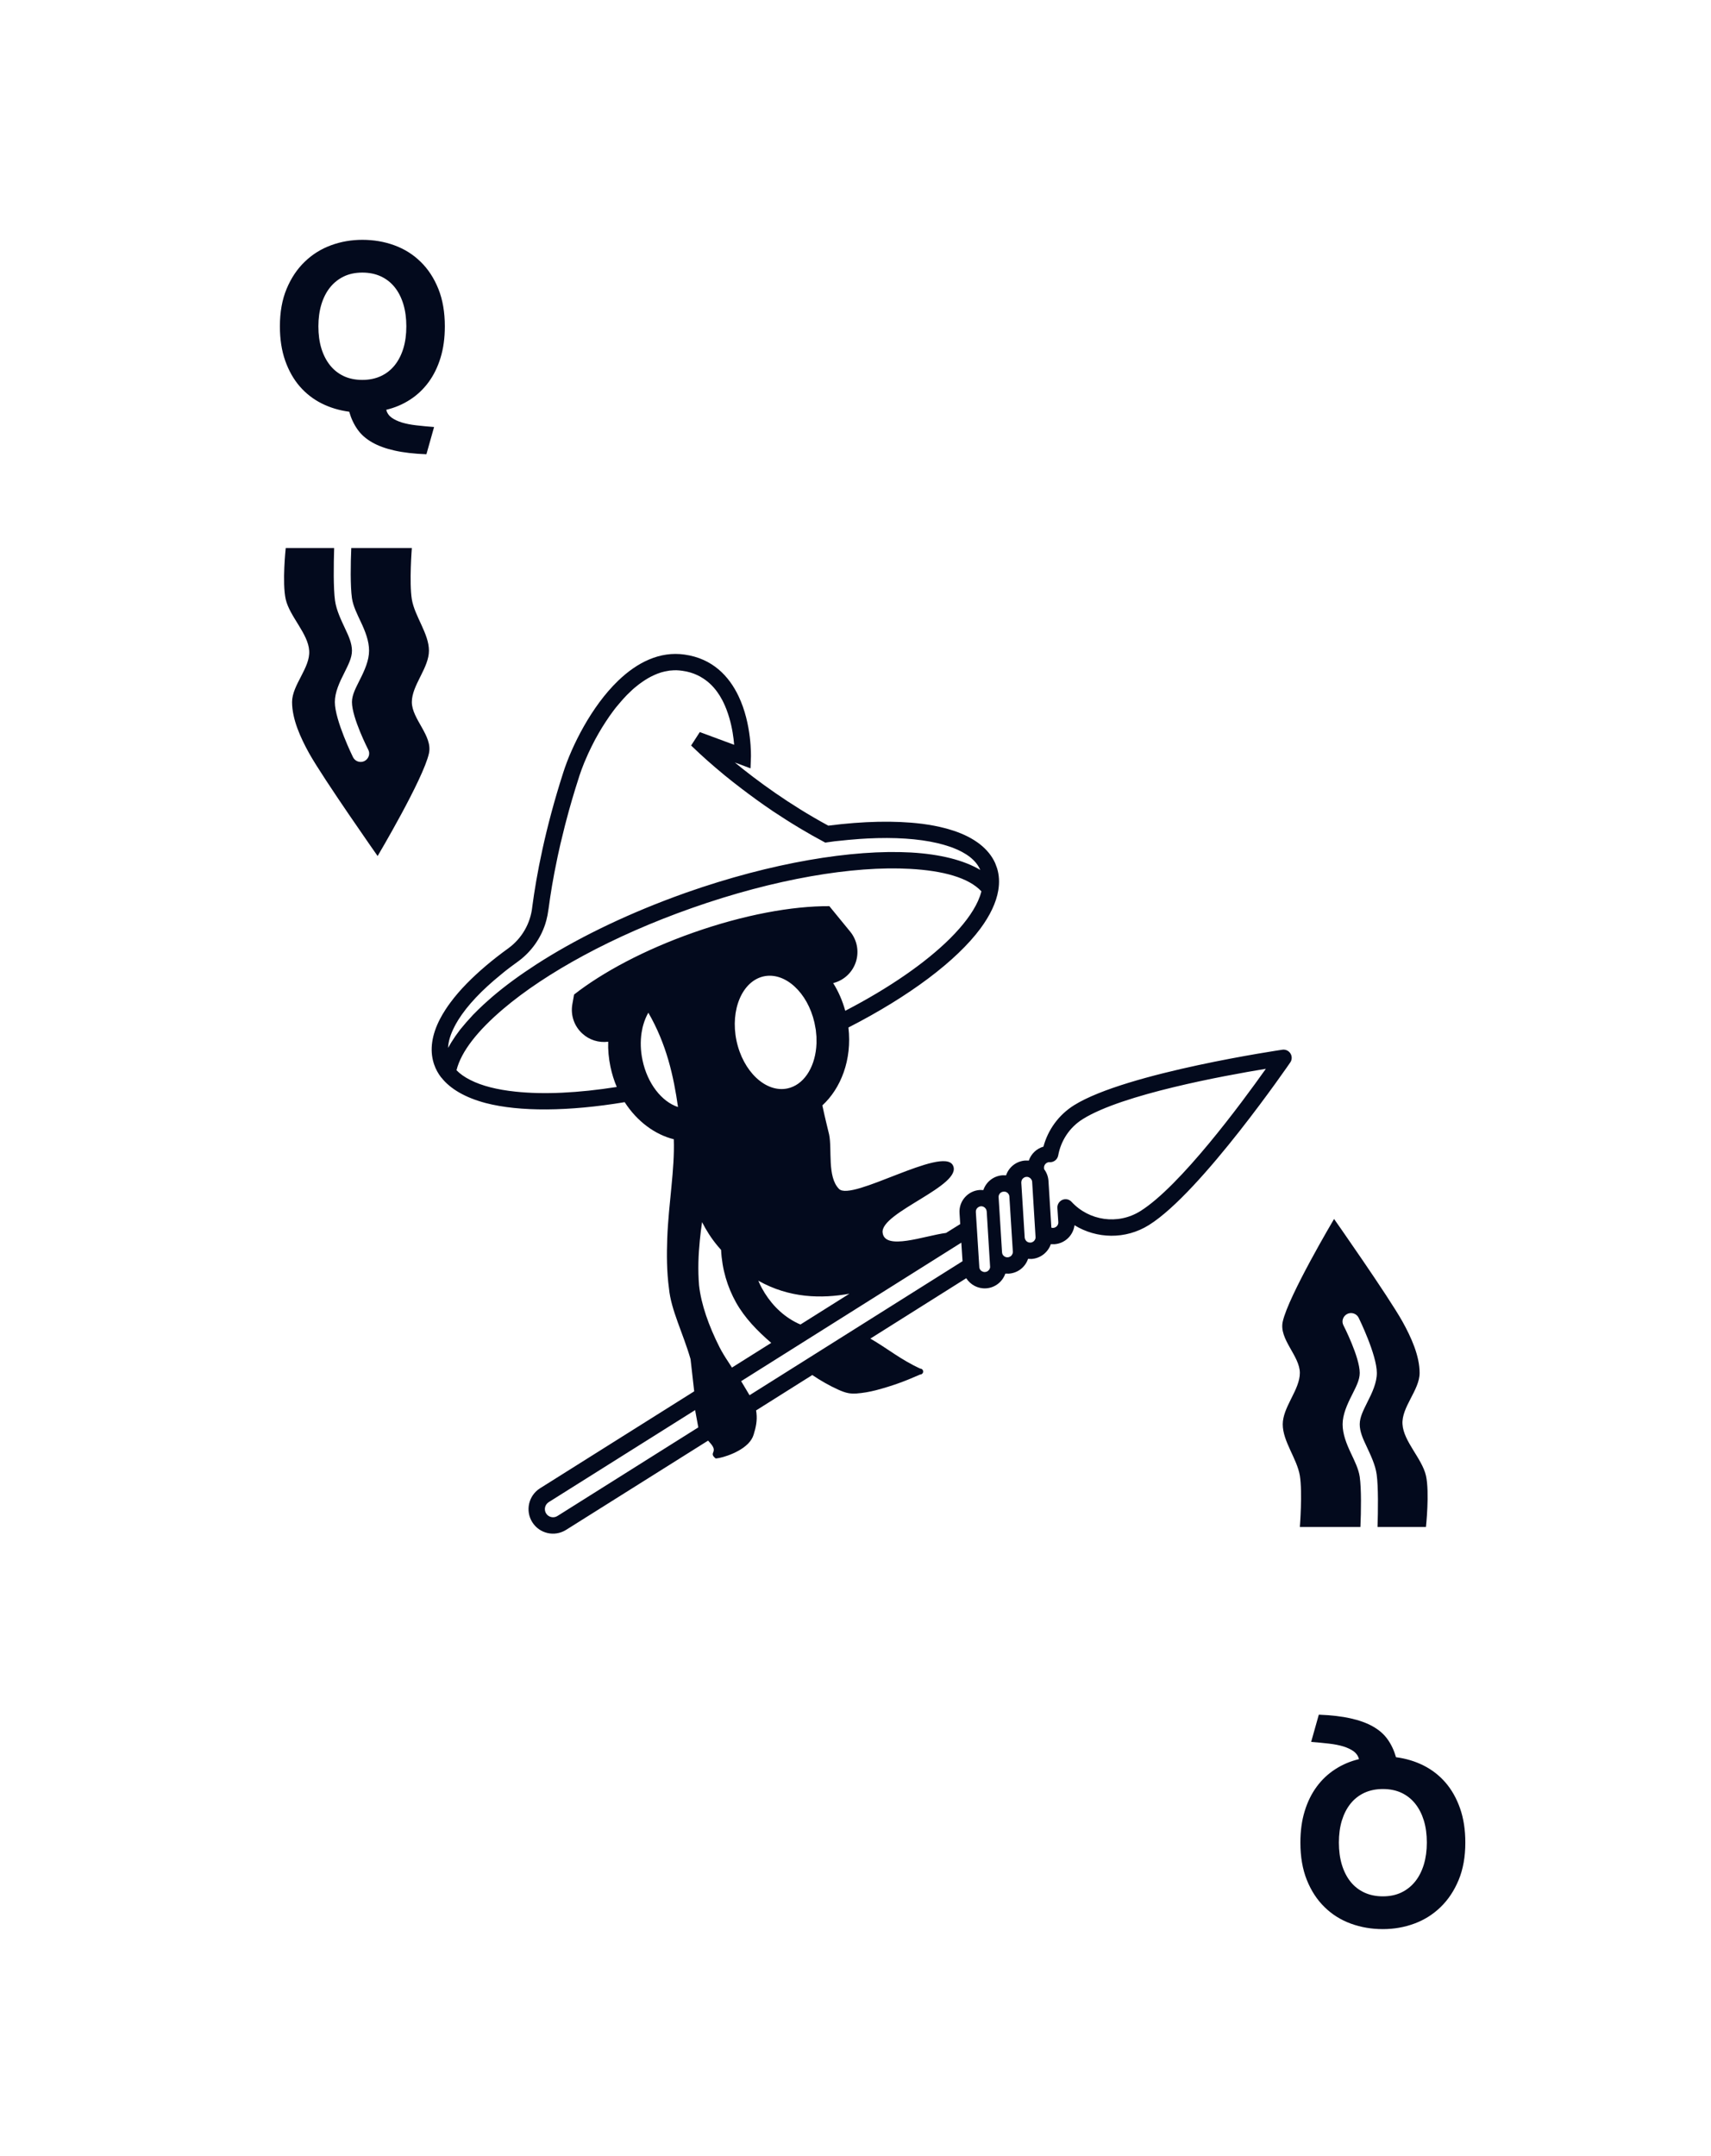 <?xml version="1.0" encoding="UTF-8" standalone="no"?>
<!DOCTYPE svg PUBLIC "-//W3C//DTD SVG 1.1//EN" "http://www.w3.org/Graphics/SVG/1.1/DTD/svg11.dtd">
<svg width="100%" height="100%" viewBox="0 0 100 126" version="1.1" xmlns="http://www.w3.org/2000/svg" xmlns:xlink="http://www.w3.org/1999/xlink" xml:space="preserve" xmlns:serif="http://www.serif.com/" style="fill-rule:evenodd;clip-rule:evenodd;stroke-linejoin:round;stroke-miterlimit:2;">
    <g transform="matrix(1,0,0,1,-13693,-316)">
        <g id="Queen-of-Seaweed" serif:id="Queen of Seaweed" transform="matrix(1,0,0,1,0,316.878)">
            <rect x="13693" y="0" width="100" height="125" style="fill:none;"/>
            <g transform="matrix(0.231,0,0,0.231,13126.4,-1265.81)">
                <path d="M2533.37,5558.46C2533.37,5560.52 2533.62,5562.38 2534.12,5564.03C2534.63,5565.68 2535.35,5567.1 2536.3,5568.29C2537.25,5569.48 2538.41,5570.4 2539.78,5571.05C2541.15,5571.69 2542.72,5572.01 2544.49,5572.01C2546.23,5572.01 2547.79,5571.69 2549.18,5571.05C2550.57,5570.4 2551.74,5569.48 2552.69,5568.29C2553.64,5567.1 2554.36,5565.68 2554.87,5564.03C2555.37,5562.38 2555.62,5560.52 2555.62,5558.46C2555.62,5556.41 2555.37,5554.54 2554.87,5552.87C2554.36,5551.2 2553.64,5549.77 2552.69,5548.58C2551.74,5547.39 2550.57,5546.47 2549.18,5545.82C2547.79,5545.18 2546.23,5544.86 2544.49,5544.86C2542.72,5544.86 2541.15,5545.19 2539.78,5545.85C2538.41,5546.52 2537.25,5547.45 2536.3,5548.64C2535.35,5549.83 2534.63,5551.26 2534.12,5552.93C2533.62,5554.6 2533.37,5556.45 2533.37,5558.46ZM2565.36,5558.46C2565.36,5561.41 2565,5564.06 2564.27,5566.42C2563.55,5568.78 2562.53,5570.84 2561.22,5572.62C2559.91,5574.39 2558.35,5575.86 2556.53,5577.03C2554.72,5578.2 2552.72,5579.05 2550.54,5579.57C2550.74,5580.38 2551.19,5581.03 2551.87,5581.54C2552.56,5582.04 2553.43,5582.45 2554.47,5582.78C2555.52,5583.1 2556.74,5583.34 2558.13,5583.5C2559.53,5583.66 2561.03,5583.81 2562.64,5583.93L2560.7,5590.82C2557.56,5590.7 2554.87,5590.39 2552.63,5589.88C2550.39,5589.38 2548.5,5588.69 2546.95,5587.8C2545.39,5586.91 2544.16,5585.82 2543.26,5584.53C2542.35,5583.24 2541.65,5581.75 2541.17,5580.06C2538.67,5579.73 2536.35,5579.04 2534.21,5577.97C2532.08,5576.9 2530.22,5575.46 2528.65,5573.65C2527.08,5571.83 2525.85,5569.65 2524.96,5567.11C2524.07,5564.57 2523.63,5561.69 2523.63,5558.46C2523.63,5554.88 2524.19,5551.72 2525.32,5549C2526.45,5546.28 2527.97,5543.99 2529.89,5542.14C2531.8,5540.28 2534.02,5538.89 2536.54,5537.96C2539.06,5537.03 2541.71,5536.57 2544.49,5536.57C2547.36,5536.57 2550.06,5537.03 2552.6,5537.96C2555.14,5538.89 2557.36,5540.28 2559.25,5542.14C2561.15,5543.99 2562.64,5546.28 2563.73,5549C2564.82,5551.72 2565.36,5554.88 2565.36,5558.46Z" style="fill:rgb(3,10,29);fill-rule:nonzero;"/>
            </g>
            <g transform="matrix(-0.231,2.83478e-17,-2.83478e-17,-0.231,14361.6,1390.81)">
                <path d="M2533.37,5558.46C2533.37,5560.52 2533.62,5562.38 2534.12,5564.03C2534.63,5565.68 2535.35,5567.1 2536.3,5568.29C2537.25,5569.48 2538.41,5570.4 2539.78,5571.05C2541.15,5571.69 2542.72,5572.01 2544.49,5572.01C2546.23,5572.01 2547.79,5571.69 2549.18,5571.05C2550.57,5570.4 2551.74,5569.48 2552.69,5568.29C2553.64,5567.1 2554.36,5565.68 2554.87,5564.03C2555.37,5562.38 2555.62,5560.52 2555.62,5558.46C2555.62,5556.41 2555.37,5554.54 2554.87,5552.87C2554.36,5551.2 2553.64,5549.77 2552.69,5548.58C2551.74,5547.39 2550.57,5546.47 2549.18,5545.82C2547.79,5545.18 2546.23,5544.86 2544.49,5544.86C2542.72,5544.86 2541.15,5545.19 2539.78,5545.85C2538.41,5546.52 2537.25,5547.45 2536.3,5548.64C2535.35,5549.83 2534.63,5551.26 2534.12,5552.93C2533.62,5554.6 2533.37,5556.45 2533.37,5558.46ZM2565.36,5558.46C2565.36,5561.41 2565,5564.06 2564.27,5566.42C2563.55,5568.78 2562.53,5570.84 2561.22,5572.62C2559.91,5574.39 2558.35,5575.86 2556.53,5577.03C2554.72,5578.2 2552.72,5579.05 2550.54,5579.57C2550.74,5580.38 2551.19,5581.03 2551.87,5581.54C2552.56,5582.04 2553.43,5582.45 2554.47,5582.78C2555.52,5583.1 2556.74,5583.34 2558.13,5583.5C2559.53,5583.66 2561.03,5583.81 2562.64,5583.93L2560.7,5590.82C2557.56,5590.7 2554.87,5590.39 2552.63,5589.88C2550.39,5589.38 2548.5,5588.69 2546.95,5587.8C2545.39,5586.91 2544.16,5585.82 2543.26,5584.53C2542.35,5583.24 2541.65,5581.75 2541.17,5580.06C2538.67,5579.73 2536.35,5579.04 2534.21,5577.97C2532.08,5576.9 2530.22,5575.46 2528.65,5573.65C2527.08,5571.83 2525.85,5569.65 2524.96,5567.11C2524.07,5564.57 2523.63,5561.69 2523.63,5558.46C2523.63,5554.88 2524.19,5551.72 2525.32,5549C2526.45,5546.28 2527.97,5543.99 2529.89,5542.14C2531.8,5540.28 2534.02,5538.89 2536.54,5537.96C2539.06,5537.03 2541.71,5536.57 2544.49,5536.57C2547.36,5536.57 2550.06,5537.03 2552.6,5537.96C2555.14,5538.89 2557.36,5540.28 2559.25,5542.14C2561.15,5543.99 2562.64,5546.28 2563.73,5549C2564.82,5551.72 2565.36,5554.88 2565.36,5558.46Z" style="fill:rgb(3,10,29);fill-rule:nonzero;"/>
            </g>
            <g transform="matrix(0.338,-0.338,0.338,0.338,9409.65,924.39)">
                <path d="M7644.79,5147.88L7647.26,5144.78C7648.87,5141.86 7649.81,5138.86 7651.5,5136.81C7652.79,5135.12 7654.24,5133.67 7655.69,5132.32C7658.91,5129.34 7662.31,5127.02 7664.82,5124.32C7663.61,5122.32 7663.18,5119.63 7663.78,5116.87C7658.1,5112.81 7653.86,5108.62 7651.7,5104.95C7650.4,5102.72 7649.84,5100.65 7650.06,5098.88L7650.05,5098.87C7650.13,5098.27 7650.29,5097.7 7650.55,5097.17L7650.65,5096.97C7651.44,5095.48 7652.92,5094.37 7655.01,5093.71C7655.39,5093.59 7655.8,5093.48 7656.23,5093.39L7656.32,5093.37C7656.64,5093.3 7656.98,5093.24 7657.33,5093.19C7658.27,5093.05 7659.29,5092.97 7660.39,5092.96C7662.38,5092.94 7664.62,5093.12 7667.04,5093.51L7667.04,5093.51C7669.04,5093.82 7671.08,5093.28 7672.67,5092L7672.68,5091.99C7675.72,5089.66 7680.48,5086.39 7686.97,5083.06C7689.98,5081.51 7695.1,5079.78 7699.65,5079.87C7702.89,5079.93 7705.82,5080.91 7707.65,5083.35C7709.73,5086.11 7709.63,5089.06 7708.73,5091.6C7707.46,5095.21 7704.54,5097.94 7704.54,5097.94L7703.52,5098.89C7703.52,5098.89 7702.67,5097.03 7702.67,5097.03C7703.01,5100.52 7703.75,5105.39 7705.29,5110.57C7708.72,5113.22 7711.5,5115.89 7713.47,5118.41L7713.56,5118.52C7714.17,5119.32 7714.71,5120.1 7715.15,5120.86C7715.22,5120.97 7715.28,5121.08 7715.34,5121.19L7715.69,5121.85C7716.89,5124.25 7717.16,5126.43 7716.48,5128.23L7716.2,5128.84C7715.79,5129.62 7715.18,5130.3 7714.39,5130.86L7714.39,5130.86C7713.17,5131.73 7711.53,5132.32 7709.52,5132.62C7704.68,5133.33 7697.57,5132.34 7689.58,5129.76C7687.11,5132.88 7683.65,5134.37 7680.59,5134.24C7679.65,5135.68 7678.99,5136.82 7678.66,5137.34C7677.64,5138.9 7674.82,5140.82 7674.81,5142.9C7674.79,5145.1 7687.48,5148.14 7686.7,5150.7C7685.89,5153.36 7676.37,5148.5 7674.81,5150.44C7673.38,5152.21 7678.18,5154.35 7680.26,5155.96L7682.25,5156.42L7683.14,5155.41C7684.11,5154.3 7685.8,5154.2 7686.9,5155.17L7687.19,5155.48C7688.13,5155.01 7689.3,5155.13 7690.14,5155.87L7690.43,5156.17C7691.37,5155.7 7692.54,5155.82 7693.38,5156.56L7693.67,5156.86C7694.44,5156.48 7695.37,5156.49 7696.14,5156.92C7697.96,5155.87 7700.17,5155.48 7702.38,5155.99C7709.74,5157.7 7725.18,5169.2 7725.18,5169.2C7725.49,5169.43 7725.64,5169.84 7725.55,5170.22C7725.46,5170.61 7725.15,5170.91 7724.76,5170.98C7724.76,5170.98 7705.84,5174.52 7698.49,5172.82C7695.18,5172.06 7692.77,5169.49 7692.03,5166.4C7691.04,5167.17 7689.61,5167.15 7688.64,5166.29L7688.35,5165.99C7687.4,5166.45 7686.24,5166.33 7685.4,5165.6L7685.11,5165.29C7684.17,5165.76 7683,5165.64 7682.16,5164.9L7681.87,5164.6C7680.93,5165.06 7679.76,5164.94 7678.93,5164.21L7678.93,5164.21C7678.17,5163.54 7677.89,5162.54 7678.09,5161.62L7664.58,5158.55C7665.22,5160.93 7665.37,5162.95 7666.3,5165.46C7666.44,5165.6 7666.44,5165.83 7666.29,5165.97C7666.15,5166.11 7665.92,5166.1 7665.78,5165.96C7663.79,5165.19 7662.4,5164.54 7660.62,5163.51C7659.85,5163.05 7659.27,5162.64 7658.6,5162.07C7658.37,5161.86 7658.17,5161.65 7657.99,5161.4C7657.73,5161.03 7657.55,5160.61 7657.39,5160.19C7656.94,5159 7656.64,5157.84 7656.41,5156.68L7648.49,5154.88C7648.49,5154.88 7648.3,5155.15 7648.28,5155.16C7647.7,5155.88 7647.01,5156.33 7646.19,5156.76C7645.82,5156.96 7645.4,5157.05 7644.96,5157.06L7644.9,5157.06C7643.02,5157.06 7640.85,5155.67 7640.84,5155.51C7640.73,5154.34 7641.64,5155.33 7641.71,5153.68L7641.73,5153.34L7621.74,5148.78C7620.12,5148.41 7619.11,5146.81 7619.48,5145.19C7619.85,5143.58 7621.46,5142.57 7623.07,5142.93L7644.79,5147.88ZM7689.82,5164.61C7689.86,5164.68 7689.9,5164.74 7689.96,5164.79C7689.96,5164.79 7689.96,5164.79 7689.96,5164.79C7690.24,5165.03 7690.66,5165.01 7690.9,5164.73L7692.05,5163.42C7692.33,5163.11 7692.78,5163 7693.18,5163.16C7693.57,5163.32 7693.82,5163.7 7693.8,5164.13C7693.67,5167.26 7695.78,5170.14 7698.94,5170.87C7704.52,5172.16 7716.95,5170.3 7722.1,5169.42C7717.86,5166.38 7707.51,5159.23 7701.93,5157.94C7700.03,5157.5 7698.14,5157.93 7696.65,5158.96C7696.24,5159.24 7695.68,5159.18 7695.34,5158.81L7695.29,5158.75C7695.01,5158.51 7694.59,5158.54 7694.35,5158.81L7694.25,5158.93C7694.18,5159.43 7693.97,5159.91 7693.61,5160.32L7689.82,5164.61ZM7692.11,5159L7692.18,5158.91L7692.23,5158.81L7692.25,5158.74C7692.26,5158.69 7692.27,5158.65 7692.27,5158.6L7692.28,5158.53C7692.27,5158.43 7692.24,5158.33 7692.2,5158.24C7692.18,5158.21 7692.16,5158.18 7692.14,5158.15L7692.05,5158.06L7691.99,5158.01L7691.88,5157.95L7691.82,5157.93L7691.69,5157.9L7691.57,5157.9L7691.46,5157.91L7691.37,5157.94C7691.28,5157.98 7691.19,5158.04 7691.11,5158.12L7686.65,5163.17L7686.58,5163.28L7686.53,5163.4L7686.51,5163.53L7686.5,5163.54C7686.49,5163.7 7686.53,5163.87 7686.64,5164L7686.73,5164.1L7686.83,5164.17L7686.88,5164.2L7686.98,5164.23L7687.09,5164.26C7687.21,5164.27 7687.34,5164.25 7687.45,5164.2C7687.47,5164.19 7687.49,5164.18 7687.51,5164.16L7687.59,5164.11L7687.76,5163.92L7692.11,5159ZM7689.03,5157.97C7689.06,5157.79 7689.02,5157.61 7688.9,5157.46L7688.81,5157.37C7688.76,5157.32 7688.69,5157.28 7688.62,5157.25L7688.5,5157.21L7688.37,5157.2L7688.25,5157.21L7688.13,5157.25C7688.07,5157.27 7688.02,5157.3 7687.97,5157.34L7687.88,5157.43L7683.42,5162.48L7683.35,5162.58L7683.29,5162.7L7683.27,5162.8C7683.24,5162.98 7683.29,5163.16 7683.4,5163.31L7683.49,5163.4L7683.55,5163.45L7683.64,5163.5L7683.74,5163.54L7683.84,5163.56L7683.94,5163.57L7684.01,5163.56L7684.1,5163.54L7684.19,5163.51C7684.22,5163.5 7684.25,5163.49 7684.27,5163.47C7684.31,5163.45 7684.35,5163.42 7684.38,5163.39L7684.63,5163.11L7688.87,5158.3C7688.96,5158.21 7689.01,5158.09 7689.03,5157.97ZM7681.42,5162.38L7685.64,5157.61C7685.72,5157.51 7685.77,5157.4 7685.79,5157.27C7685.81,5157.16 7685.8,5157.05 7685.76,5156.94C7685.74,5156.88 7685.71,5156.82 7685.67,5156.77L7685.59,5156.68L7685.58,5156.67C7685.53,5156.63 7685.49,5156.6 7685.43,5156.58L7685.35,5156.54C7685.33,5156.54 7685.32,5156.53 7685.3,5156.53C7685.22,5156.51 7685.13,5156.5 7685.04,5156.51L7684.93,5156.54L7684.89,5156.55C7684.8,5156.59 7684.71,5156.65 7684.64,5156.73L7680.18,5161.79L7680.13,5161.85L7680.07,5161.97L7680.04,5162.08C7680.04,5162.09 7680.04,5162.1 7680.03,5162.1C7680.01,5162.23 7680.03,5162.36 7680.09,5162.48L7680.12,5162.55C7680.15,5162.6 7680.19,5162.66 7680.24,5162.7L7680.34,5162.77L7680.43,5162.82L7680.5,5162.85C7680.55,5162.86 7680.6,5162.87 7680.65,5162.87L7680.78,5162.87L7680.86,5162.85L7680.93,5162.83C7680.99,5162.81 7681.03,5162.78 7681.08,5162.75C7681.09,5162.74 7681.1,5162.73 7681.11,5162.73L7681.42,5162.38ZM7679.24,5159.83L7649.24,5153L7649.73,5151.06L7680.74,5158.12L7679.24,5159.83ZM7666.65,5152.86L7659.76,5151.29C7659.66,5151.07 7659.58,5150.83 7659.51,5150.6C7658.91,5148.64 7659.03,5146.63 7659.56,5144.82C7659.65,5144.49 7659.77,5144.17 7659.9,5143.86C7661.07,5148.06 7663.8,5150.88 7666.65,5152.86ZM7643.25,5149.58L7642.03,5151.35L7622.18,5146.83C7621.65,5146.71 7621.31,5146.17 7621.43,5145.64C7621.55,5145.1 7622.09,5144.76 7622.63,5144.88L7643.25,5149.58ZM7655.64,5150.35L7650.11,5149.09L7650.28,5148.3C7650.42,5147.6 7650.58,5146.93 7650.79,5146.27C7651.71,5143.47 7652.91,5140.97 7654.37,5139.14C7655.6,5137.69 7656.94,5136.45 7658.31,5135.33C7658.9,5134.84 7659.5,5134.38 7660.1,5133.93C7659.75,5135 7659.5,5136.12 7659.39,5137.31C7659.37,5137.53 7659.35,5137.76 7659.34,5137.98C7657.73,5139.76 7656.68,5141.74 7656.09,5143.82C7655.51,5145.89 7655.47,5148.07 7655.64,5150.35ZM7690.75,5128.04C7691.39,5126.91 7691.84,5125.75 7692.1,5124.6L7692.13,5124.62C7693.29,5125.3 7694.7,5125.34 7695.9,5124.73C7697.09,5124.12 7697.89,5122.95 7698.02,5121.62L7698.42,5117.62C7695.24,5114.4 7690.28,5110.97 7684.34,5108.13C7678.66,5105.41 7673.12,5103.73 7668.71,5103.19L7667.72,5103.88C7666.62,5104.65 7665.99,5105.92 7666.05,5107.26C7666.09,5108.43 7666.66,5109.51 7667.58,5110.22C7666.86,5110.89 7666.2,5111.68 7665.61,5112.58C7665.12,5113.33 7664.72,5114.1 7664.41,5114.87C7660.55,5112.06 7657.42,5109.21 7655.25,5106.52C7653.84,5104.78 7652.84,5103.12 7652.35,5101.6C7652.11,5100.88 7651.99,5100.2 7652,5099.57C7654.03,5098.34 7657.3,5097.98 7661.35,5098.31C7668.17,5098.87 7677.13,5101.47 7686.34,5105.88C7696.04,5110.52 7703.99,5116.19 7708.62,5121.37C7711.33,5124.4 7712.92,5127.19 7712.85,5129.48C7712.52,5129.69 7712.14,5129.86 7711.73,5130.02C7710.24,5130.59 7708.32,5130.85 7706.08,5130.85C7701.87,5130.84 7696.56,5129.88 7690.75,5128.04ZM7687.07,5126.39L7686.55,5127.15L7686.02,5127.79L7685.46,5128.36L7685.06,5128.71C7683.08,5130.35 7680.7,5130.84 7679.03,5129.75C7676.77,5128.27 7676.66,5124.44 7678.77,5121.21C7680.89,5117.98 7684.44,5116.56 7686.7,5118.03C7688.92,5119.49 7689.07,5123.2 7687.07,5126.39ZM7699.21,5081.86C7699.01,5081.87 7698.82,5081.87 7698.61,5081.88L7698.11,5081.91C7697.8,5081.93 7697.48,5081.96 7697.16,5081.99L7696.69,5082.05C7696.12,5082.13 7695.56,5082.23 7695,5082.35L7694.19,5082.53L7693.41,5082.73L7692.53,5082.98C7691.92,5083.17 7691.33,5083.37 7690.76,5083.58C7690.54,5083.67 7690.31,5083.75 7690.1,5083.84C7689.93,5083.9 7689.78,5083.97 7689.62,5084.03C7689.06,5084.27 7688.55,5084.5 7688.08,5084.74C7688.01,5084.77 7687.95,5084.8 7687.89,5084.84C7686.13,5085.74 7684.51,5086.63 7683.01,5087.51L7682.48,5087.82C7682.27,5087.94 7682.07,5088.06 7681.87,5088.19C7680.96,5088.73 7680.11,5089.26 7679.31,5089.78C7679.19,5089.86 7679.07,5089.93 7678.96,5090.01C7676.96,5091.31 7675.3,5092.51 7673.97,5093.53L7673.28,5094.03L7672.72,5094.38L7672.3,5094.61C7670.64,5095.45 7668.75,5095.77 7666.88,5095.51L7665.7,5095.33L7665.35,5095.28L7664.71,5095.2C7664.5,5095.18 7664.29,5095.16 7664.09,5095.14C7661.12,5094.83 7658.55,5094.9 7656.51,5095.37L7656.28,5095.43C7656.05,5095.48 7655.83,5095.55 7655.61,5095.62C7654.63,5095.93 7653.81,5096.35 7653.2,5096.91L7653.96,5096.71L7654.87,5096.52L7655.84,5096.37L7657,5096.27L7658.21,5096.21L7659.13,5096.21L7660,5096.23L7660.9,5096.28L7661.51,5096.32C7663.53,5096.48 7665.72,5096.82 7668.05,5097.32C7673.44,5098.48 7679.55,5100.54 7685.82,5103.42C7686.28,5103.64 7686.74,5103.85 7687.21,5104.07C7697.18,5108.85 7705.35,5114.71 7710.11,5120.03C7712.5,5122.71 7714.03,5125.28 7714.6,5127.54C7715.09,5126.31 7714.86,5124.84 7714.13,5123.21L7713.9,5122.74L7713.57,5122.12L7713.21,5121.51C7711.95,5119.48 7710.02,5117.28 7707.55,5115.05L7706.85,5114.43L7705.8,5113.54L7704.5,5112.48L7703.56,5111.77L7703.47,5111.46C7703.18,5110.51 7702.92,5109.58 7702.69,5108.66L7702.58,5108.23C7702.26,5106.96 7701.99,5105.72 7701.75,5104.53L7701.51,5103.23L7701.31,5102.04L7701.15,5100.99L7701,5099.94L7700.82,5098.53L7700.68,5097.26L7700.56,5095.89L7700.46,5094.48L7700.4,5093.28L7700.36,5091.88L7700.36,5091.78L7702.27,5091.37L7704.14,5095.44C7704.71,5094.77 7705.44,5093.81 7706.06,5092.67L7706.29,5092.23L7706.54,5091.7C7706.6,5091.56 7706.66,5091.42 7706.72,5091.27C7706.81,5091.05 7706.89,5090.81 7706.97,5090.57C7707.02,5090.39 7707.07,5090.21 7707.12,5090.02L7707.15,5089.9C7707.19,5089.73 7707.22,5089.55 7707.25,5089.38C7707.39,5088.49 7707.37,5087.58 7707.11,5086.66L7707.11,5086.64C7706.95,5086.09 7706.71,5085.53 7706.36,5084.99L7706.05,5084.55C7705.98,5084.45 7705.9,5084.35 7705.82,5084.26C7705.67,5084.08 7705.51,5083.91 7705.34,5083.76L7704.97,5083.44L7704.52,5083.13L7704.41,5083.06C7704.3,5082.99 7704.18,5082.93 7704.07,5082.86C7704.01,5082.83 7703.95,5082.81 7703.9,5082.78C7703.74,5082.7 7703.57,5082.62 7703.41,5082.56C7703.35,5082.53 7703.29,5082.51 7703.23,5082.49C7702.74,5082.3 7702.23,5082.17 7701.7,5082.07L7701.16,5081.98L7700.43,5081.9L7700.09,5081.88C7699.93,5081.88 7699.77,5081.87 7699.61,5081.87C7699.48,5081.86 7699.35,5081.86 7699.21,5081.86ZM7671.24,5112.33L7671.77,5111.97L7672.08,5111.79C7672.57,5111.52 7673.07,5111.31 7673.56,5111.18C7672.41,5115.48 7670.26,5118.85 7667.97,5121.9C7667.03,5120.05 7667.34,5117.24 7668.96,5114.77C7669.61,5113.77 7670.4,5112.95 7671.24,5112.33Z" style="fill:rgb(3,10,29);"/>
            </g>
            <g transform="matrix(1,0,0,1,8999.44,-4319.64)">
                <path d="M4769.05,4400.45L4769,4400.55C4768.76,4401.03 4768.53,4401.52 4768.53,4402C4768.53,4403 4769.36,4404 4769.53,4405C4769.69,4405.99 4769.53,4408 4769.53,4408L4773.07,4408C4773.11,4407.09 4773.13,4405.77 4773.03,4405.07C4772.96,4404.6 4772.73,4404.15 4772.52,4403.7C4772.25,4403.13 4772.03,4402.57 4772.03,4402C4772.03,4401.43 4772.29,4400.85 4772.58,4400.28C4772.79,4399.85 4773.03,4399.43 4773.03,4399C4773.03,4398.07 4772.08,4396.22 4772.08,4396.22C4771.95,4395.98 4772.05,4395.68 4772.3,4395.55C4772.55,4395.43 4772.85,4395.53 4772.97,4395.78C4772.97,4395.78 4774.03,4397.93 4774.03,4399C4774.03,4399.57 4773.76,4400.15 4773.47,4400.72C4773.26,4401.15 4773.03,4401.57 4773.03,4402C4773.03,4402.43 4773.22,4402.85 4773.42,4403.27C4773.67,4403.81 4773.94,4404.36 4774.02,4404.93C4774.12,4405.66 4774.1,4407.05 4774.07,4408L4776.9,4408C4776.9,4408 4777.12,4405.98 4776.9,4405C4776.67,4404 4775.59,4403 4775.53,4402C4775.46,4401 4776.53,4400 4776.53,4399C4776.53,4398 4776.04,4396.92 4775.53,4396C4774.69,4394.5 4771.53,4390 4771.53,4390C4771.53,4390 4768.86,4394.5 4768.53,4396C4768.3,4397.03 4769.53,4398 4769.53,4399C4769.53,4399.48 4769.29,4399.97 4769.05,4400.45Z" style="fill:rgb(3,10,29);"/>
            </g>
            <g transform="matrix(-1,-1.22465e-16,1.22465e-16,-1,18486.6,4439.15)">
                <path d="M4769.05,4400.45L4769,4400.55C4768.76,4401.03 4768.53,4401.52 4768.53,4402C4768.53,4403 4769.36,4404 4769.53,4405C4769.69,4405.99 4769.53,4408 4769.53,4408L4773.07,4408C4773.11,4407.09 4773.13,4405.77 4773.03,4405.07C4772.96,4404.6 4772.73,4404.15 4772.52,4403.7C4772.25,4403.13 4772.03,4402.57 4772.03,4402C4772.03,4401.43 4772.29,4400.85 4772.58,4400.28C4772.79,4399.85 4773.03,4399.43 4773.03,4399C4773.03,4398.07 4772.08,4396.22 4772.08,4396.22C4771.95,4395.98 4772.05,4395.68 4772.3,4395.55C4772.55,4395.43 4772.85,4395.53 4772.97,4395.78C4772.97,4395.78 4774.03,4397.93 4774.03,4399C4774.03,4399.57 4773.76,4400.15 4773.47,4400.72C4773.26,4401.15 4773.03,4401.57 4773.03,4402C4773.03,4402.43 4773.22,4402.85 4773.42,4403.27C4773.67,4403.81 4773.94,4404.36 4774.02,4404.93C4774.12,4405.66 4774.1,4407.05 4774.07,4408L4776.9,4408C4776.9,4408 4777.12,4405.98 4776.9,4405C4776.67,4404 4775.59,4403 4775.53,4402C4775.46,4401 4776.53,4400 4776.53,4399C4776.53,4398 4776.04,4396.92 4775.53,4396C4774.69,4394.5 4771.53,4390 4771.53,4390C4771.53,4390 4768.86,4394.5 4768.53,4396C4768.3,4397.03 4769.53,4398 4769.53,4399C4769.53,4399.48 4769.29,4399.97 4769.05,4400.45Z" style="fill:rgb(3,10,29);"/>
            </g>
        </g>
    </g>
</svg>
